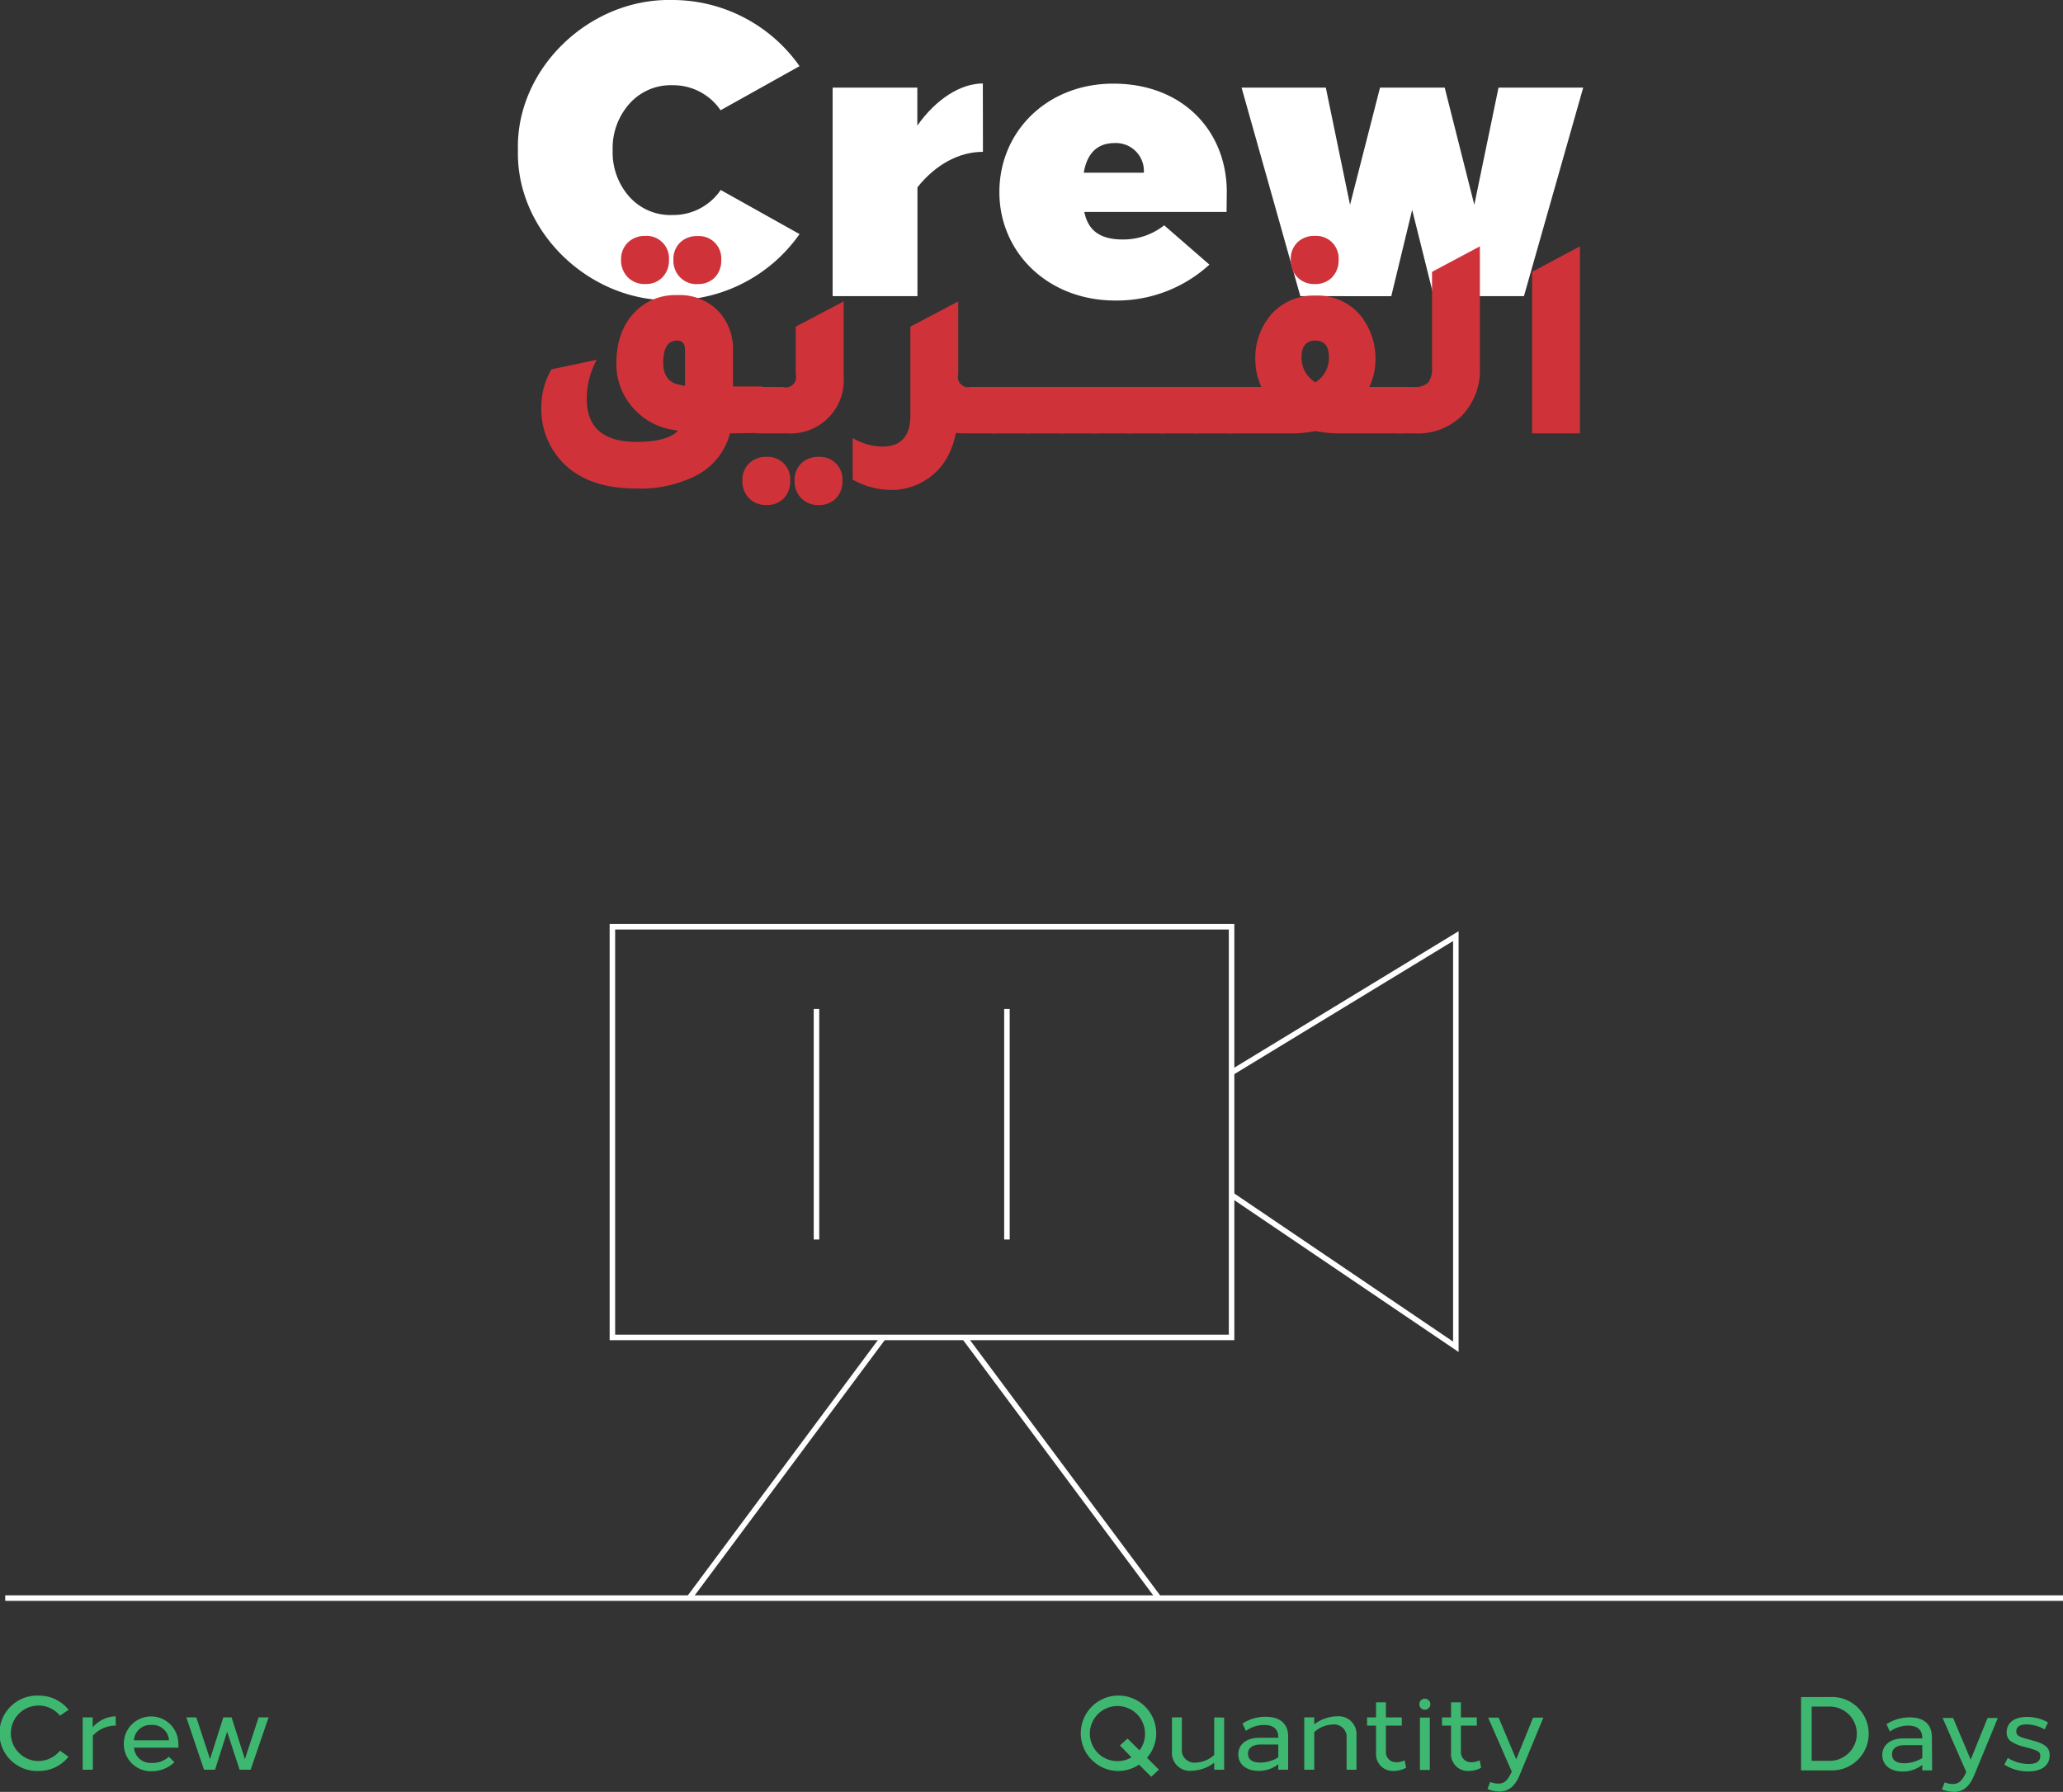 <svg xmlns="http://www.w3.org/2000/svg" viewBox="0 0 374.13 325.02"><rect x="0" y="0" width="374.13" height="325.02" fill="#333333" stroke="none"/><defs><style>.cls-1{fill:#fff;}.cls-2{fill:#cf3339;}.cls-3{fill:none;stroke:#fff;stroke-miterlimit:10;}.cls-4{fill:#3eb871;}</style></defs><g id="Layer_2" data-name="Layer 2"><g id="Layer_1-2" data-name="Layer 1"><path class="cls-1" d="M130.68,20a10.38,10.38,0,0,0-8.7-4.54,10,10,0,0,0-7.87,3.4,12.09,12.09,0,0,0-3,8.4,12.09,12.09,0,0,0,3,8.4A10,10,0,0,0,122,39a10.38,10.38,0,0,0,8.7-4.54l14.3,8a28.18,28.18,0,0,1-23.15,12c-15.06.3-28.3-12.56-27.92-27.24C93.53,12.56,106.77-.3,121.83,0A28.2,28.2,0,0,1,145,12Z"/><path class="cls-1" d="M178.26,27.54c-4.31,0-8.55,2.27-11.88,6.43V53.72H151V15.89h15.36v6.89c3.41-4.84,7.87-7.64,11.88-7.64Z"/><path class="cls-1" d="M222.44,38.44h-25.8c.68,3.33,2.8,5,7,5a12,12,0,0,0,7.49-2.57L219.33,48a24.88,24.88,0,0,1-17.09,6.51c-12.18,0-21-8.7-21-19.67s8.63-19.67,20.66-19.67c12.63,0,20.58,8.62,20.58,19.67Zm-15-7.11a5.07,5.07,0,0,0-5.3-5.38c-3.1,0-5,1.82-5.6,5.38Z"/><path class="cls-1" d="M276.37,53.72H260L256.1,38.06l-3.79,15.66H235.82L225.16,15.89h15.28l4.39,21.26,5.44-21.26H262l5.37,21.26,4.39-21.26h15.36Z"/><path class="cls-2" d="M132.38,78.61a12,12,0,0,1-6,7.58,22.24,22.24,0,0,1-11,2.42q-9.21,0-13.78-5.21a13.85,13.85,0,0,1-3.42-9.47A13.46,13.46,0,0,1,100,67l8.2-1.74a15.17,15.17,0,0,0-1.79,7.1q0,7.78,9,7.79,5.58,0,7.53-2l-.64-.15a12.09,12.09,0,0,1-8-4.63,11.75,11.75,0,0,1-2.52-7.37q0-5.9,3.31-9.36a10.2,10.2,0,0,1,7.74-3.11,9.7,9.7,0,0,1,7.68,3.16,10.07,10.07,0,0,1,2.42,7v6.41h5.26v8.42ZM117,51.52a4.21,4.21,0,0,1-3.16-1.24,4.37,4.37,0,0,1-1.21-3.18A4.2,4.2,0,0,1,113.86,44,4.33,4.33,0,0,1,117,42.79a4.07,4.07,0,0,1,4.32,4.31,4.4,4.4,0,0,1-1.19,3.21A4.17,4.17,0,0,1,117,51.52ZM124.23,70V63.46c0-1.12-.47-1.68-1.42-1.68q-2.53,0-2.53,4c0,2.17.88,3.49,2.63,3.94Zm2.26-18.46a4.21,4.21,0,0,1-3.16-1.24,4.37,4.37,0,0,1-1.21-3.18A4.2,4.2,0,0,1,123.33,44a4.33,4.33,0,0,1,3.16-1.18,4.06,4.06,0,0,1,4.31,4.31,4.4,4.4,0,0,1-1.18,3.21A4.17,4.17,0,0,1,126.49,51.52Z"/><path class="cls-2" d="M139,91.61a4.25,4.25,0,0,1-3.16-1.24,4.39,4.39,0,0,1-1.21-3.18,4.2,4.2,0,0,1,1.21-3.13A4.33,4.33,0,0,1,139,82.87a4.07,4.07,0,0,1,4.31,4.32,4.4,4.4,0,0,1-1.18,3.21A4.2,4.2,0,0,1,139,91.61Zm-1.84-13V70.19H142a1.86,1.86,0,0,0,2.31-2.31V59.25L153,54.67V68.3A9.65,9.65,0,0,1,142.8,78.61Zm11.31,13a4.25,4.25,0,0,1-3.16-1.24,4.34,4.34,0,0,1-1.21-3.18,4.17,4.17,0,0,1,1.21-3.13,4.33,4.33,0,0,1,3.16-1.19,4.07,4.07,0,0,1,4.31,4.32,4.4,4.4,0,0,1-1.18,3.21A4.22,4.22,0,0,1,148.43,91.61Z"/><path class="cls-2" d="M176,70.19h4.89v8.42h-5.68c-.46,0-1.07,0-1.85-.1q-1.31,6.63-6.73,9.26a11.89,11.89,0,0,1-5,1.1,14.3,14.3,0,0,1-7-1.89V79.45A10.83,10.83,0,0,0,160,81a7.13,7.13,0,0,0,2-.26c2.06-.67,3.1-2.44,3.1-5.32V59.25l8.68-4.58V67.88A1.86,1.86,0,0,0,176,70.19Z"/><path class="cls-2" d="M179.84,78.61V70.19H187v8.42Z"/><path class="cls-2" d="M185.94,78.61V70.19h7.15v8.42Z"/><path class="cls-2" d="M192,78.61V70.19h7.16v8.42Z"/><path class="cls-2" d="M198.14,78.61V70.19h7.16v8.42Z"/><path class="cls-2" d="M204.25,78.61V70.19h7.15v8.42Z"/><path class="cls-2" d="M210.35,78.61V70.19h7.15v8.42Z"/><path class="cls-2" d="M216.45,78.61V70.19h7.16v8.42Z"/><path class="cls-2" d="M248.33,70.19h6.21v8.42H243.39a23.39,23.39,0,0,1-4.84-.42,23.45,23.45,0,0,1-4.84.42H222.55V70.19h6.21a11.71,11.71,0,0,1-1.1-4.84,12,12,0,0,1,3.21-8.68,10.31,10.31,0,0,1,7.68-3.05,10.09,10.09,0,0,1,8.41,3.9,12.44,12.44,0,0,1,2.48,7.83A11.73,11.73,0,0,1,248.33,70.19Zm-9.89-18.67a4.21,4.21,0,0,1-3.16-1.24,4.36,4.36,0,0,1-1.2-3.18,4.2,4.2,0,0,1,1.2-3.13,4.33,4.33,0,0,1,3.16-1.18,4.07,4.07,0,0,1,4.32,4.31,4.4,4.4,0,0,1-1.19,3.21A4.17,4.17,0,0,1,238.44,51.52Zm.11,17.83A5.18,5.18,0,0,0,241,64.78c0-2-.83-3-2.47-3s-2.48,1-2.48,2.94A5.14,5.14,0,0,0,238.55,69.35Z"/><path class="cls-2" d="M253.49,78.61V70.19h2.79a3.69,3.69,0,0,0,2.71-.76,4.31,4.31,0,0,0,.71-2.87V49.31l8.68-4.63V66.62A11.82,11.82,0,0,1,265,75.51a11.36,11.36,0,0,1-8.32,3.1Z"/><path class="cls-2" d="M277.85,78.61V49.31l8.68-4.63V78.61Z"/><line class="cls-3" x1="0.95" y1="289.87" x2="374.13" y2="289.87"/><rect class="cls-3" x="111.06" y="168.1" width="112.29" height="74.49"/><polyline class="cls-3" points="223.35 194.55 264.02 169.8 264.02 244.29 223.35 216.75"/><line class="cls-3" x1="174.93" y1="242.59" x2="210.13" y2="289.87"/><line class="cls-3" x1="160.19" y1="242.59" x2="125" y2="289.87"/><line class="cls-3" x1="148.07" y1="183.01" x2="148.07" y2="224.83"/><line class="cls-3" x1="182.61" y1="183.01" x2="182.61" y2="224.83"/><path class="cls-4" d="M208.78,322.28l-2.21-2.2a6.86,6.86,0,0,1-3.89,1.15,6.84,6.84,0,1,1,7-6.83,6.73,6.73,0,0,1-1.67,4.44l2.16,2.15Zm-5.68-5.68,1.38-1.25,2.17,2.14a4.89,4.89,0,0,0,1-3.09,5,5,0,1,0-2.45,4.35Z"/><path class="cls-4" d="M222,311.55V321h-1.8v-1.27a7,7,0,0,1-4.11,1.46,3.24,3.24,0,0,1-3.55-3.49v-6.19h1.79v5.69a2.27,2.27,0,0,0,2.47,2.51,5.23,5.23,0,0,0,3.4-1.38v-6.82Z"/><path class="cls-4" d="M233.61,321h-1.79v-1a5.59,5.59,0,0,1-3.55,1.21c-2.3,0-3.7-1.21-3.7-3s1.46-3,3.82-3h3.43v-.09c0-1.46-.87-2.24-2.6-2.24a5.73,5.73,0,0,0-3.27,1.08l-.62-1.33a7.61,7.61,0,0,1,4.23-1.23c2.59,0,4.05,1.29,4.05,3.55Zm-1.79-4.57h-3.17c-1.46,0-2.32.6-2.32,1.67s.8,1.61,2.25,1.61a6.17,6.17,0,0,0,3.24-.95Z"/><path class="cls-4" d="M246,321h-1.79v-5.69a2.27,2.27,0,0,0-2.47-2.51,5.21,5.21,0,0,0-3.4,1.38V321h-1.81v-9.49h1.81v1.27a6.94,6.94,0,0,1,4.1-1.46,3.24,3.24,0,0,1,3.56,3.49Z"/><path class="cls-4" d="M255,320.65a4.93,4.93,0,0,1-2.26.58,3.06,3.06,0,0,1-3.19-3.3V313h-1.63v-1.48h1.63v-2.74h1.79v2.74h2.88V313h-2.88v4.65a1.83,1.83,0,0,0,1.88,2,3.49,3.49,0,0,0,1.52-.35Z"/><path class="cls-4" d="M258.4,310.12a1,1,0,0,1-1-1,1,1,0,0,1,1-1,1,1,0,0,1,1,1A1,1,0,0,1,258.4,310.12Zm.9,10.92h-1.79v-9.49h1.79Z"/><path class="cls-4" d="M268.61,320.65a4.93,4.93,0,0,1-2.26.58,3.06,3.06,0,0,1-3.2-3.3V313h-1.63v-1.48h1.63v-2.74h1.79v2.74h2.89V313h-2.89v4.65a1.83,1.83,0,0,0,1.88,2,3.46,3.46,0,0,0,1.52-.35Z"/><path class="cls-4" d="M275.58,322c-.84,2-2,2.95-3.65,2.95a6.45,6.45,0,0,1-2.18-.44l.51-1.29a3.77,3.77,0,0,0,1.48.3c1,0,1.58-.49,2.24-1.78l.19-.38-4.29-9.8h1.9l3.19,7.56,3.06-7.56h1.86Z"/><path class="cls-4" d="M331.87,321.12h-5.24v-13.3h5.24a6.66,6.66,0,1,1,0,13.3Zm-3.32-11.57v9.84h3.27a4.92,4.92,0,1,0,0-9.84Z"/><path class="cls-4" d="M350.4,321.12h-1.79v-1a5.65,5.65,0,0,1-3.55,1.21c-2.3,0-3.7-1.21-3.7-3s1.46-3,3.81-3h3.44v-.09c0-1.47-.87-2.24-2.6-2.24a5.73,5.73,0,0,0-3.27,1.08l-.62-1.33a7.62,7.62,0,0,1,4.23-1.24c2.59,0,4,1.3,4,3.56Zm-1.79-4.58h-3.17c-1.46,0-2.32.61-2.32,1.68s.8,1.61,2.24,1.61a6.21,6.21,0,0,0,3.25-.95Z"/><path class="cls-4" d="M358,322.07c-.84,2-2,2.95-3.65,2.95a6.45,6.45,0,0,1-2.19-.44l.52-1.29a3.7,3.7,0,0,0,1.48.3c1,0,1.58-.49,2.24-1.78l.19-.38-4.29-9.81h1.9l3.19,7.56,3.06-7.56h1.86Z"/><path class="cls-4" d="M370.8,313.69a6.81,6.81,0,0,0-3.26-.91c-1.26,0-1.88.44-1.88,1.29,0,.67.39.92,1.93,1.35l1.12.31c2.23.6,3,1.31,3,2.66,0,1.84-1.44,2.92-3.89,2.92a8,8,0,0,1-4.33-1.23l.63-1.22a7.18,7.18,0,0,0,3.78,1.1c1.4,0,2.11-.47,2.11-1.44,0-.72-.33-.93-1.75-1.35l-1.24-.34a7.06,7.06,0,0,1-2.43-1.05,1.92,1.92,0,0,1-.68-1.55c0-1.75,1.4-2.8,3.68-2.8a7.56,7.56,0,0,1,3.82,1Z"/><path class="cls-4" d="M10.87,311.2A5,5,0,0,0,7,309.36a5,5,0,0,0,0,10.07,5.1,5.1,0,0,0,3.88-1.88l1.54,1.1A6.84,6.84,0,0,1,7,321.23a6.84,6.84,0,1,1,0-13.67,6.87,6.87,0,0,1,5.44,2.58Z"/><path class="cls-4" d="M21,313a5.59,5.59,0,0,0-4.16,1.82V321H15v-9.49h1.81v1.8a5.77,5.77,0,0,1,4.16-2Z"/><path class="cls-4" d="M32.38,317H24.3a3,3,0,0,0,3.17,2.77,4.4,4.4,0,0,0,3.16-1.12l1,1a6,6,0,0,1-4.17,1.63,4.91,4.91,0,0,1-5-5,4.94,4.94,0,0,1,9.88,0Zm-1.73-1.33a3,3,0,0,0-3.21-2.79,3,3,0,0,0-3.16,2.79Z"/><path class="cls-4" d="M45.45,321h-2l-2.26-6.89L39,321H37l-3.21-9.49h1.81l2.49,7.58,2.41-7.58H42l2.41,7.58,2.49-7.58h1.81Z"/></g></g></svg>